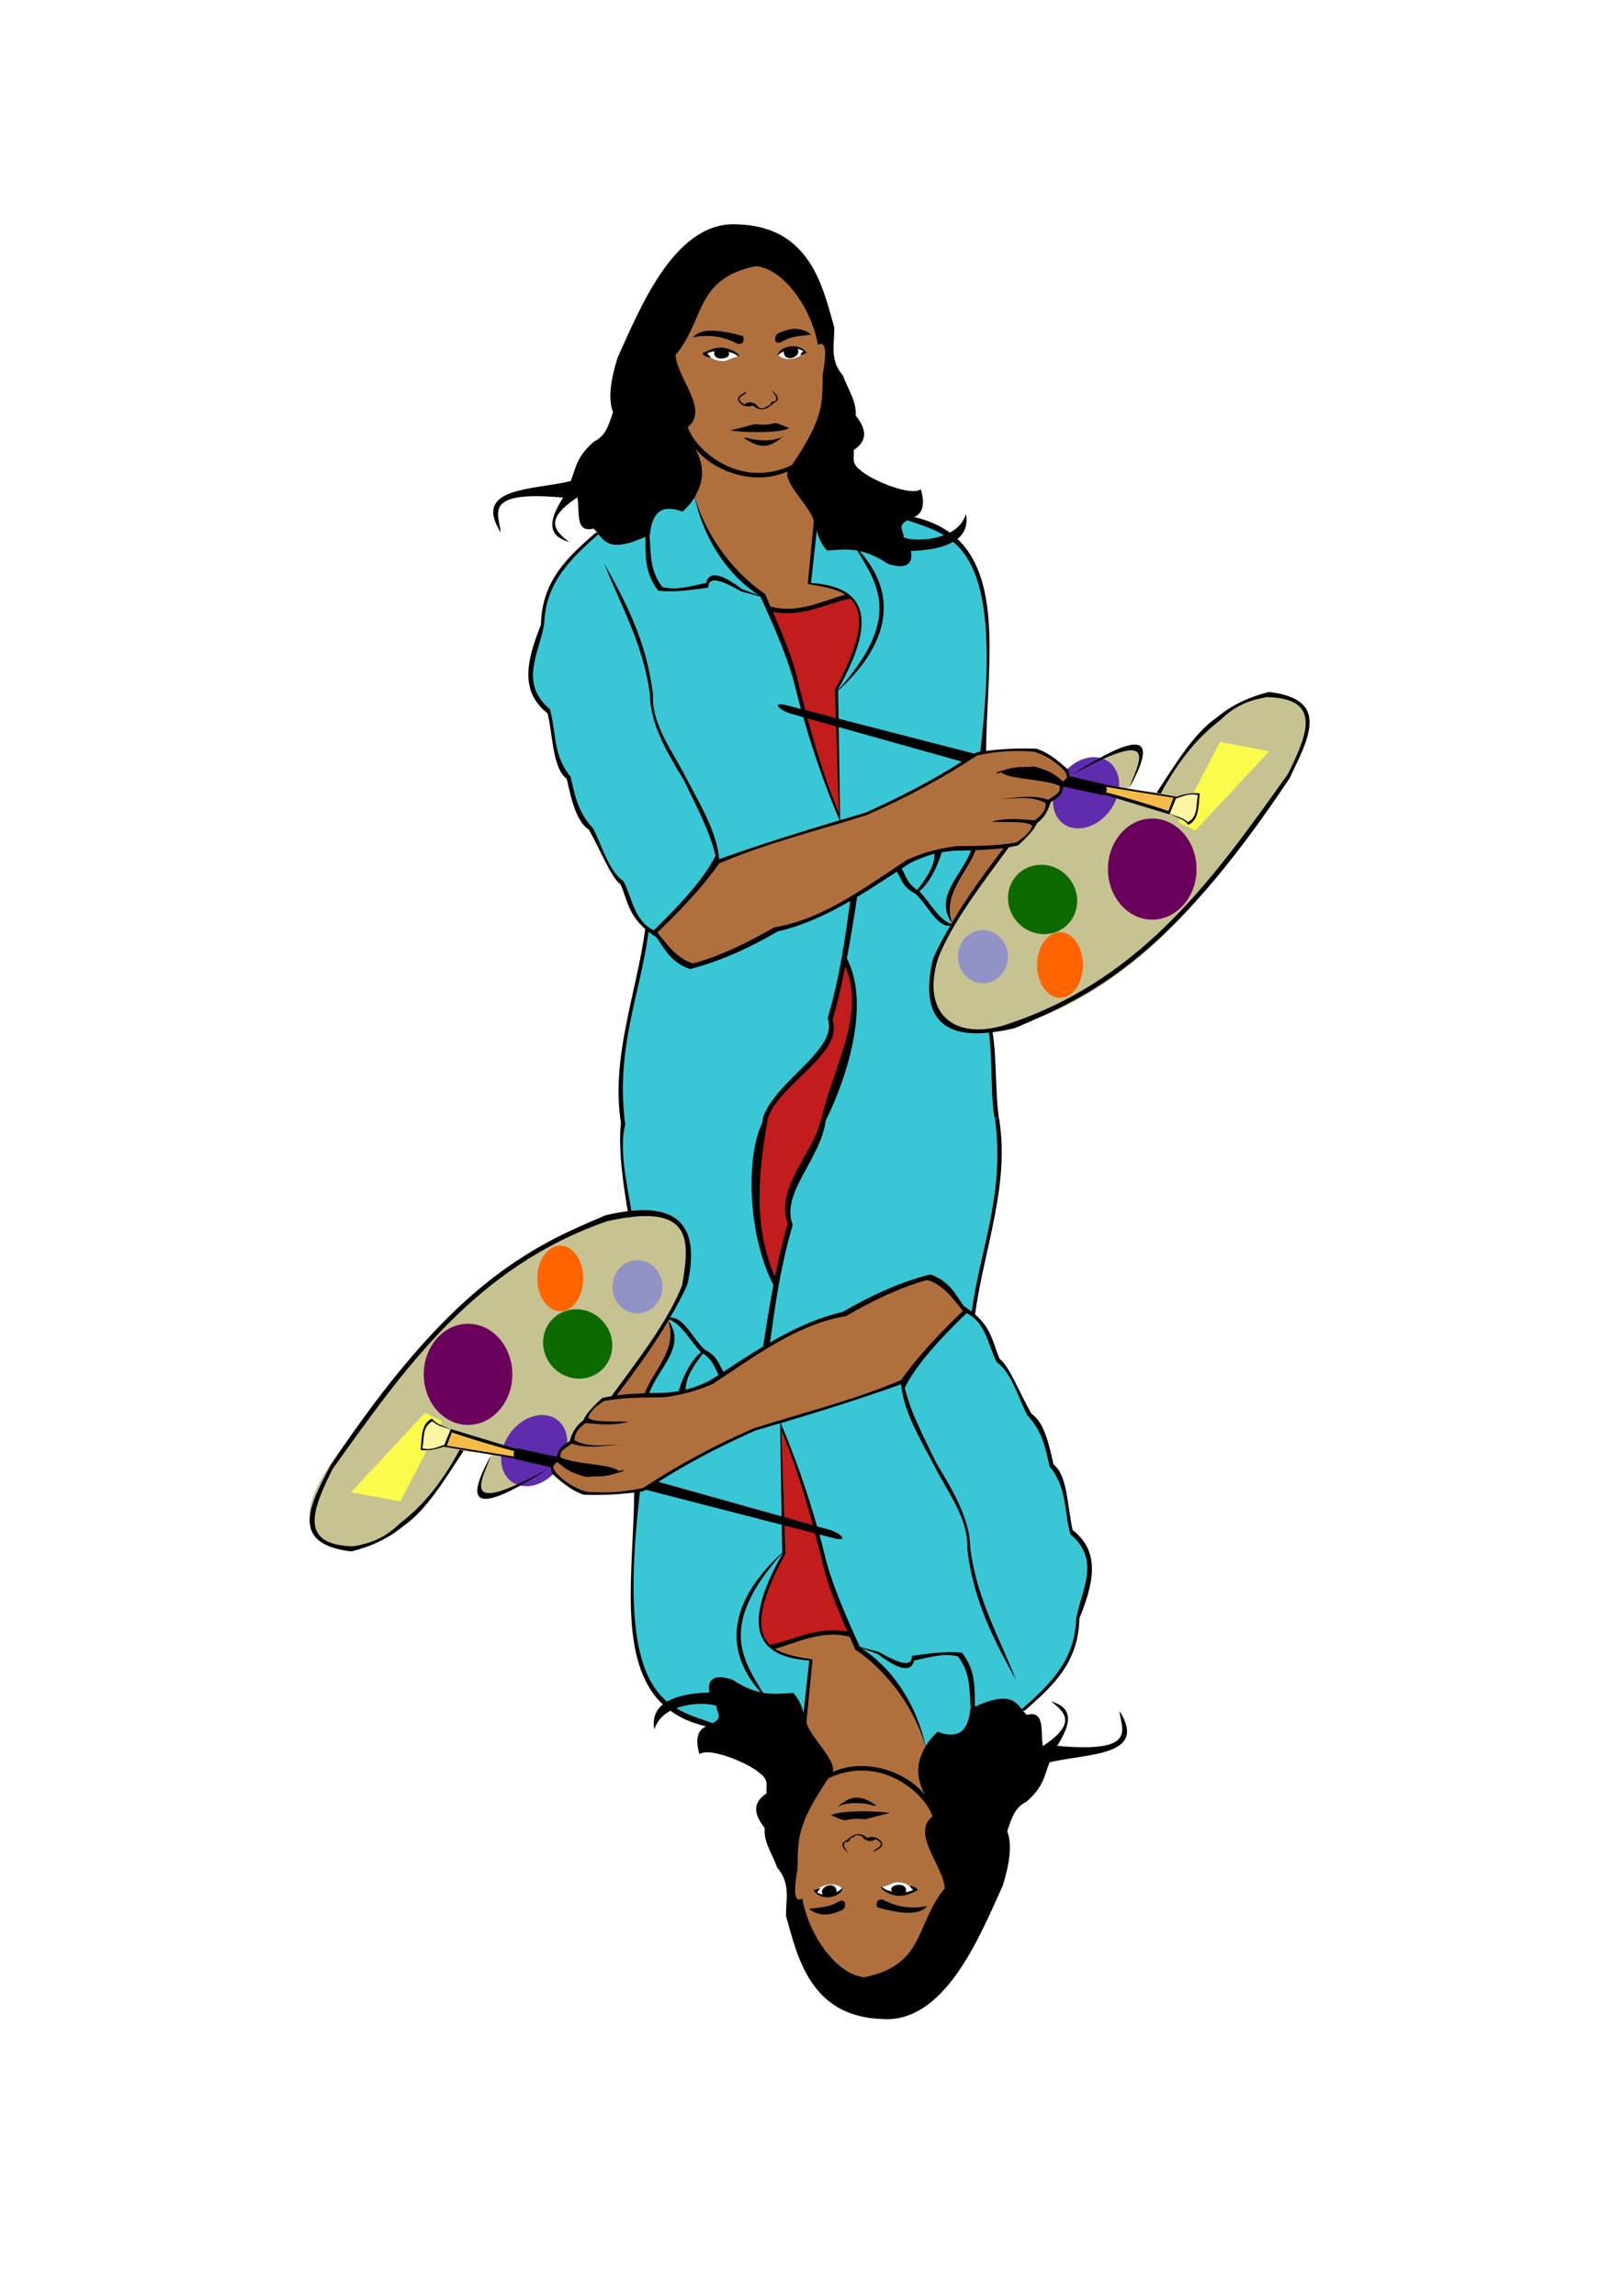 <?xml version="1.0" encoding="UTF-8" standalone="no"?>
<!-- Created with Inkscape (http://www.inkscape.org/) -->

<svg
   xmlns:dc="http://purl.org/dc/elements/1.1/"
   xmlns:cc="http://creativecommons.org/ns#"
   xmlns:rdf="http://www.w3.org/1999/02/22-rdf-syntax-ns#"
   xmlns:svg="http://www.w3.org/2000/svg"
   xmlns="http://www.w3.org/2000/svg"
   xmlns:sodipodi="http://sodipodi.sourceforge.net/DTD/sodipodi-0.dtd"
   xmlns:inkscape="http://www.inkscape.org/namespaces/inkscape"
   width="744.094"
   height="1052.362"
   id="svg2"
   version="1.1"
   inkscape:version="0.48.2 r9819"
   sodipodi:docname="New document 1">
  <defs
     id="defs4">
    <filter
       id="filter4024"
       inkscape:label="Torn edges"
       inkscape:menu="Distort"
       inkscape:menu-tooltip="Displace the outside of shapes and pictures without altering their content"
       height="1.4"
       y="-0.2"
       width="1.4"
       x="-0.2"
       color-interpolation-filters="sRGB">
      <feTurbulence
         id="feTurbulence4026"
         baseFrequency="0.05"
         numOctaves="5"
         type="fractalNoise"
         result="result91" />
      <feDisplacementMap
         id="feDisplacementMap4028"
         in2="result91"
         scale="25"
         result="result5"
         xChannelSelector="R"
         in="SourceGraphic" />
      <feComposite
         id="feComposite4030"
         in2="result5"
         in="SourceGraphic"
         operator="atop" />
    </filter>
    <filter
       id="filter4042"
       inkscape:label="Torn edges"
       inkscape:menu="Distort"
       inkscape:menu-tooltip="Displace the outside of shapes and pictures without altering their content"
       height="1.4"
       y="-0.2"
       width="1.4"
       x="-0.2"
       color-interpolation-filters="sRGB">
      <feTurbulence
         id="feTurbulence4044"
         baseFrequency="0.05"
         numOctaves="5"
         type="fractalNoise"
         result="result91" />
      <feDisplacementMap
         id="feDisplacementMap4046"
         in2="result91"
         scale="25"
         result="result5"
         xChannelSelector="R"
         in="SourceGraphic" />
      <feComposite
         id="feComposite4048"
         in2="result5"
         in="SourceGraphic"
         operator="atop" />
    </filter>
    <filter
       id="filter4052"
       inkscape:label="Torn edges"
       inkscape:menu="Distort"
       inkscape:menu-tooltip="Displace the outside of shapes and pictures without altering their content"
       height="1.4"
       y="-0.2"
       width="1.4"
       x="-0.2"
       color-interpolation-filters="sRGB">
      <feTurbulence
         id="feTurbulence4054"
         baseFrequency="0.05"
         numOctaves="5"
         type="fractalNoise"
         result="result91"
         seed="132" />
      <feDisplacementMap
         id="feDisplacementMap4056"
         in2="result91"
         scale="25"
         result="result5"
         xChannelSelector="R"
         in="SourceGraphic" />
      <feComposite
         id="feComposite4058"
         in2="result5"
         in="SourceGraphic"
         operator="atop" />
    </filter>
    <filter
       id="filter4062"
       inkscape:label="Torn edges"
       inkscape:menu="Distort"
       inkscape:menu-tooltip="Displace the outside of shapes and pictures without altering their content"
       height="1.4"
       y="-0.2"
       width="1.4"
       x="-0.2"
       color-interpolation-filters="sRGB">
      <feTurbulence
         id="feTurbulence4064"
         baseFrequency="0.05"
         numOctaves="5"
         type="fractalNoise"
         result="result91" />
      <feDisplacementMap
         id="feDisplacementMap4066"
         in2="result91"
         scale="25"
         result="result5"
         xChannelSelector="R"
         in="SourceGraphic" />
      <feComposite
         id="feComposite4068"
         in2="result5"
         in="SourceGraphic"
         operator="atop" />
    </filter>
    <filter
       id="filter4024-0"
       inkscape:label="Torn edges"
       inkscape:menu="Distort"
       inkscape:menu-tooltip="Displace the outside of shapes and pictures without altering their content"
       height="1.4"
       y="-0.2"
       width="1.4"
       x="-0.2"
       color-interpolation-filters="sRGB">
      <feTurbulence
         id="feTurbulence4026-7"
         baseFrequency="0.05"
         numOctaves="5"
         type="fractalNoise"
         result="result91" />
      <feDisplacementMap
         yChannelSelector="A"
         id="feDisplacementMap4028-1"
         in2="result91"
         scale="25"
         result="result5"
         xChannelSelector="R"
         in="SourceGraphic" />
      <feComposite
         id="feComposite4030-3"
         in2="result5"
         in="SourceGraphic"
         operator="atop" />
    </filter>
    <filter
       id="filter4042-8"
       inkscape:label="Torn edges"
       inkscape:menu="Distort"
       inkscape:menu-tooltip="Displace the outside of shapes and pictures without altering their content"
       height="1.4"
       y="-0.2"
       width="1.4"
       x="-0.2"
       color-interpolation-filters="sRGB">
      <feTurbulence
         id="feTurbulence4044-5"
         baseFrequency="0.05"
         numOctaves="5"
         type="fractalNoise"
         result="result91" />
      <feDisplacementMap
         yChannelSelector="A"
         id="feDisplacementMap4046-0"
         in2="result91"
         scale="25"
         result="result5"
         xChannelSelector="R"
         in="SourceGraphic" />
      <feComposite
         id="feComposite4048-4"
         in2="result5"
         in="SourceGraphic"
         operator="atop" />
    </filter>
    <filter
       id="filter4111"
       inkscape:label="Torn edges"
       inkscape:menu="Distort"
       inkscape:menu-tooltip="Displace the outside of shapes and pictures without altering their content"
       height="1.4"
       y="-0.2"
       width="1.4"
       x="-0.2"
       color-interpolation-filters="sRGB">
      <feTurbulence
         id="feTurbulence4113"
         baseFrequency="0.05"
         numOctaves="5"
         type="fractalNoise"
         result="result91" />
      <feDisplacementMap
         yChannelSelector="A"
         id="feDisplacementMap4115"
         in2="result91"
         scale="25"
         result="result5"
         xChannelSelector="R"
         in="SourceGraphic" />
      <feComposite
         id="feComposite4117"
         in2="result5"
         in="SourceGraphic"
         operator="atop" />
    </filter>
    <filter
       id="filter4052-9"
       inkscape:label="Torn edges"
       inkscape:menu="Distort"
       inkscape:menu-tooltip="Displace the outside of shapes and pictures without altering their content"
       height="1.4"
       y="-0.2"
       width="1.4"
       x="-0.2"
       color-interpolation-filters="sRGB">
      <feTurbulence
         id="feTurbulence4054-7"
         baseFrequency="0.05"
         numOctaves="5"
         type="fractalNoise"
         result="result91"
         seed="132" />
      <feDisplacementMap
         yChannelSelector="A"
         id="feDisplacementMap4056-2"
         in2="result91"
         scale="25"
         result="result5"
         xChannelSelector="R"
         in="SourceGraphic" />
      <feComposite
         id="feComposite4058-4"
         in2="result5"
         in="SourceGraphic"
         operator="atop" />
    </filter>
    <filter
       id="filter4123"
       inkscape:label="Torn edges"
       inkscape:menu="Distort"
       inkscape:menu-tooltip="Displace the outside of shapes and pictures without altering their content"
       height="1.4"
       y="-0.2"
       width="1.4"
       x="-0.2"
       color-interpolation-filters="sRGB">
      <feTurbulence
         id="feTurbulence4125"
         baseFrequency="0.05"
         numOctaves="5"
         type="fractalNoise"
         result="result91" />
      <feDisplacementMap
         yChannelSelector="A"
         id="feDisplacementMap4127"
         in2="result91"
         scale="25"
         result="result5"
         xChannelSelector="R"
         in="SourceGraphic" />
      <feComposite
         id="feComposite4129"
         in2="result5"
         in="SourceGraphic"
         operator="atop" />
    </filter>
    <filter
       id="filter4062-6"
       inkscape:label="Torn edges"
       inkscape:menu="Distort"
       inkscape:menu-tooltip="Displace the outside of shapes and pictures without altering their content"
       height="1.4"
       y="-0.2"
       width="1.4"
       x="-0.2"
       color-interpolation-filters="sRGB">
      <feTurbulence
         id="feTurbulence4064-5"
         baseFrequency="0.05"
         numOctaves="5"
         type="fractalNoise"
         result="result91" />
      <feDisplacementMap
         yChannelSelector="A"
         id="feDisplacementMap4066-6"
         in2="result91"
         scale="25"
         result="result5"
         xChannelSelector="R"
         in="SourceGraphic" />
      <feComposite
         id="feComposite4068-1"
         in2="result5"
         in="SourceGraphic"
         operator="atop" />
    </filter>
  </defs>
  <sodipodi:namedview
     id="base"
     pagecolor="#ffffff"
     bordercolor="#666666"
     borderopacity="1.0"
     inkscape:pageopacity="0.0"
     inkscape:pageshadow="2"
     inkscape:zoom="0.49497475"
     inkscape:cx="299.90104"
     inkscape:cy="486.28388"
     inkscape:document-units="px"
     inkscape:current-layer="layer1"
     showgrid="false"
     inkscape:window-width="1273"
     inkscape:window-height="751"
     inkscape:window-x="0"
     inkscape:window-y="0"
     inkscape:window-maximized="0" />
  <g
     inkscape:label="Layer 1"
     inkscape:groupmode="layer"
     id="layer1">
    <g
       id="g4242"
       transform="matrix(1.892,0,0,1.892,-520.272,-531.259)">
      <g
         id="g4074">
        <path
           style="fill:#c7c291;fill-opacity:1;stroke:none"
           d="m 520.536,485.934 c -0.714,0 -2.321,0 -2.321,0 -33.776,40.419 -23.175,46.308 -2.763,44.186 13.754,-1.43 34.494,-12.27 52.551,-34.9 8.307,-12.964 40.033,-43.921 14.319,-46.25 -9.465,2.193 -18.452,10.128 -26.964,23.75 l -7.195,-0.662 c 8.915,-13.884 -0.615,-11.831 -14.591,-2.74 z"
           id="path4020"
           inkscape:connector-curvature="0"
           sodipodi:nodetypes="ccscccccc" />
        <path
           style="fill:#fafb4a;fill-opacity:1;stroke:none;filter:url(#filter4024)"
           d="m 558.867,481.121 13.637,-26.264 16.162,3.03 -24.244,26.011 z"
           id="path4072"
           inkscape:connector-curvature="0"
           transform="matrix(0.74,0,0,0.74,146.947,123.954)" />
        <path
           style="fill:#fff7a3;fill-opacity:1;stroke:none"
           d="m 558.125,477.898 1.518,-3.571 c 1.964,-1.357 3.929,-1.283 5.893,-1.25 -0.322,2.892 -0.224,6.204 -2.589,7.054 -1.431,-1.272 -3.169,-1.624 -4.821,-2.232 z"
           id="path4018"
           inkscape:connector-curvature="0"
           sodipodi:nodetypes="ccccc" />
        <path
           sodipodi:type="arc"
           style="fill:#5e2cac;fill-opacity:1;fill-rule:nonzero;stroke:none;filter:url(#filter4042)"
           id="path4070"
           sodipodi:cx="538.91638"
           sodipodi:cy="474.3024"
           sodipodi:rx="5.8083773"
           sodipodi:ry="7.5761442"
           d="m 544.725,474.302 c 0,4.184 -2.6,7.576 -5.808,7.576 -3.208,0 -5.808,-3.392 -5.808,-7.576 0,-4.184 2.6,-7.576 5.808,-7.576 3.208,0 5.808,3.392 5.808,7.576 z"
           transform="matrix(1.049,0.666,-0.687,1.018,298.676,-368.893)" />
        <path
           style="fill:#f4bb46;fill-opacity:1;stroke:none"
           d="m 542.5,472.898 -0.179,-1.964 17.411,2.946 -1.518,3.482 z"
           id="path4016"
           inkscape:connector-curvature="0"
           sodipodi:nodetypes="ccccc" />
        <path
           style="fill:#c31c1c;fill-opacity:1;stroke:none"
           d="m 479.57,513.825 c -15.325,10.063 -25.874,24.837 -19.698,39.017 l 14.268,-0.379 c 8.295,-20.128 17.746,-29.753 5.43,-38.638 z"
           id="path4008"
           inkscape:connector-curvature="0"
           sodipodi:nodetypes="cccc" />
        <path
           style="fill:#3ac7d5;fill-opacity:1;stroke:none"
           d="m 420.097,409.905 22.855,-9.344 41.921,2.273 c 9.761,5.85 23.397,0.493 28.663,22.223 1.001,12.29 1.224,24.58 -0.126,36.871 l -2.273,24.496 -5.682,18.309 c -4.305,10.924 -11.646,26.875 9.723,25.759 0.324,6.551 2.268,15.531 0.474,22.681 l -41.312,-0.96 c 4.209,-13.97 11.188,-25.859 5.356,-38.515 l -3.662,13.132 c 2.625,10.105 -13.325,18.191 -16.289,25.009 l -33.966,1.255 c -1.457,-14.344 3.302,-31.557 5.808,-47.73 -3.718,-3.365 -3.914,-7.317 -5.808,-10.985 -3.942,-3.566 -4.911,-8.322 -7.324,-12.501 -3.946,-2.619 -4.353,-8.334 -5.808,-13.132 -3.496,-1.956 -3.367,-10.438 -5.051,-15.657 -8.542,-6.012 -1.853,-13.99 -1.01,-21.213 -0.029,-12.863 7.941,-15.95 13.511,-21.971 z"
           id="path4006"
           inkscape:connector-curvature="0"
           sodipodi:nodetypes="cccccccccccccccccccccc" />
        <path
           style="fill:#c31c1c;fill-opacity:1;stroke:none"
           d="m 461.071,428.791 19.33,-3.571 c 6.788,4.125 0.481,16.454 -2.634,22.545 l 0.58,30.446 c -3.815,-8.41 -6.371,-17.41 -9.06,-27.202 -2.105,-7.666 -4.677,-15.123 -8.216,-22.218 z"
           id="path3982"
           inkscape:connector-curvature="0"
           sodipodi:nodetypes="ccccsc" />
        <path
           style="fill:#b0703e;fill-opacity:1;stroke:none"
           d="m 505.581,504.86 c -3.393,-6.67 2.865,-12.374 5.556,-18.435 l 7.702,-0.505 -13.006,18.183"
           id="path3977"
           inkscape:connector-curvature="0"
           sodipodi:nodetypes="cccc" />
        <path
           style="fill:#b0703e;fill-opacity:1;stroke:none"
           d="m 433.734,506.754 c 6.027,-5.554 10.54,-11.486 15.279,-17.362 11.924,-4.283 24.026,-7.859 36.113,-11.49 9.461,-4.24 18.361,-9.04 26.643,-14.458 5.066,-1.222 9.832,-1.429 14.395,-0.947 2.776,1.487 5.5,3.005 7.45,4.988 0.79,2.161 -0.385,2.314 -0.947,3.094 -0.205,2.405 -2.139,3.6 -3.977,4.861 0.187,2.145 -1.629,3.178 -2.841,4.546 -0.793,2.13 -2.137,4.307 -4.609,5.43 -11.317,1.216 -23.259,-0.01 -32.451,8.207 -8.121,5.089 -16.247,10.168 -26.011,12.627 -6.903,3.42 -13.805,7.433 -20.708,8.46 -4.138,-1.91 -5.923,-5.103 -8.334,-7.955 z"
           id="path3975"
           inkscape:connector-curvature="0"
           sodipodi:nodetypes="cccccccccccccc" />
        <path
           style="fill:#fff52b;fill-opacity:0.346;stroke:none"
           d="m 471.71,380.043 c -5.566,1.052 -11.152,0.963 -16.494,1.831 4.815,3.471 15.43,1.528 16.494,-1.831 z"
           id="path3973"
           inkscape:connector-curvature="0"
           sodipodi:nodetypes="ccc" />
        <path
           style="fill:#b0703e;fill-opacity:1;stroke:none"
           d="m 457.738,339.84 c -15.643,6.535 -34.477,7.904 -21.863,46.441 l 7.406,14.844 c 3.049,9.258 7.234,17.734 15.969,23.312 l 2.25,4.156 c 7.133,1.09 12.956,-1.823 19.156,-3.531 -2.988,-2.037 -6.543,-2.591 -9.531,-2.844 l 1.5,-13.688 8.594,-20.844 c -4.73,-26.017 -12.677,-44.82 -23.481,-47.847 z m 8.863,25.043 c 1.478,0.078 2.684,0.491 3.522,1.217 -1.781,1.717 -4.807,2.422 -6.607,0.68 1.016,-0.957 1.869,-1.843 3.085,-1.897 z m -16.645,0.584 c 0.898,-0.056 2.824,0.326 3.86,1.738 -2.708,0.417 -2.222,1.642 -5.643,0.749 l -2.628,-1.552 c 1.735,-1.232 2.402,-1.019 4.411,-0.936 z"
           id="path3951"
           inkscape:connector-curvature="0"
           sodipodi:nodetypes="ccccccccccccccccccc" />
        <path
           style="fill:#000000;fill-opacity:1;stroke:none"
           d="m 452.281,335.125 c -14.241,0.422 -22.285,20.494 -27.688,32.438 -1.518,5 -2.363,9.649 -1.062,13.094 -1.03,3.15 -1.884,5.839 -4.531,7.062 -4.346,3.65 -4.468,6.524 -5.719,9.625 -9.136,2.233 -23.969,1.364 -16.938,12.469 -0.413,-4.523 -4.678,-10.27 15.094,-8.469 -3.104,4.901 -4.369,9.137 1.469,10.75 -3.438,-2.602 -6.29,-5.344 2,-10.812 0.609,3.308 -0.657,8.778 3.875,7.562 0.353,0.323 0.666,0.662 0.969,1.031 l -0.469,0 c -6.444,5.723 -13.008,11.34 -13.219,22.312 -3.244,8.118 -5.412,15.972 1.625,21.438 1.307,5.642 1.208,13.248 4.625,15.875 1.162,5.043 2.251,10.213 5.375,12.312 2.561,4.416 5.419,11.712 7.656,13.219 1.618,3.611 1.842,7.233 6,10.844 -2.154,15.745 -8.463,31.381 -5.844,47.25 l 1,0.156 c -2.445,-18.374 3.558,-31.305 5.656,-46.75 0.583,0.451 1.21,0.924 1.938,1.375 1.991,2.903 3.501,6.038 8.062,7.656 7.083,-1.785 14.167,-4.953 21.25,-9.094 6.3,-1.462 12.058,-4.185 17.625,-7.406 -1.281,9.073 -2.448,18.082 -5.5,28.469 3.004,7.949 -15.072,16.267 -16.072,26.003 l 1.404,0.063 c -0.452,-8.322 18.903,-16.922 15.855,-25.628 1.223,-4.312 2.225,-8.666 3.094,-13.031 5.306,12.123 -3.867,25.915 -6.009,38.315 0.326,-0.359 0.557,0.36 0.781,-0.062 4.013,-7.565 12.058,-27.793 5.603,-40.19 0.94,-4.947 1.743,-9.932 2.5,-14.906 3.251,-1.948 6.435,-4.039 9.625,-6.125 1.132,1.814 1.406,3.77 4.438,5.312 2.854,2.459 5.22,8.162 8.5,7.781 -1.496,2.58 -2.926,5.215 -4.188,8 -3.117,13.603 1.867,19.115 13.562,17.906 0.988,6.803 0.221,16.718 1.701,22.116 L 517.241,553 c -1.179,-6.573 -0.651,-15.552 -1.741,-22.125 1.67,-0.214 3.482,-0.532 5.406,-1 18.546,-7.86 37.333,-16.601 66.594,-60.562 4.329,-9.492 10.186,-19.044 -5,-20.875 -4.865,1.209 -9.063,3.187 -12.5,6.062 -5.841,3.973 -10.26,11.575 -14.719,18.312 l 0.969,0.25 c 4.688,-8.76 9.544,-14.067 14.469,-17.844 3.75,-3.685 7.5,-4.915 11.25,-5.531 13.372,0.274 9.981,8.806 5.094,18.656 -17.408,24.341 -34.514,48.971 -66.531,60.094 -13.725,5.245 -22.611,-1.604 -18.219,-15.531 3.584,-8.945 10.601,-17.899 17.125,-26.844 0.781,-0.134 1.552,-0.283 2.281,-0.469 1.869,-1.789 3.815,-3.586 4.531,-5.375 1.776,-1.276 2.722,-3.043 3.312,-5.031 1.152,-1.008 2.749,-1.344 3.031,-3.656 0.078,-0.051 0.117,-0.106 0.188,-0.156 l 9.531,2.062 c 0.075,-0.054 0.124,-0.102 0.188,-0.156 l 15.875,4.812 0.062,-0.125 c 1.533,0.845 3.512,1.231 4.469,2.656 2.698,-1.175 2.455,-4.612 2.781,-7.594 -1.885,-0.238 -3.682,0.136 -5.562,0.781 l -17.312,-2.875 c -0.015,-0.03 -0.016,-0.064 -0.031,-0.094 l -8.625,-2 c -0.101,-0.488 -0.29,-0.989 -0.25,-1.5 -2.302,-2.005 -4.527,-4.072 -7.75,-5.156 -4.078,-0.154 -8.14,0.019 -12.219,0.531 0.084,-18.603 4.263,-40.748 -6.938,-51.344 1.973,-1.604 2.469,-3.743 2.062,-6.094 -0.642,2.145 -2.118,3.599 -3.906,4.562 -2.31,-1.688 -5.169,-2.981 -8.656,-3.781 3.06,-1.256 2.06,-5.17 1.625,-6.719 -2.754,1.82 -12.563,-2.562 -14.656,-4.656 -2.396,-1.73 -1.352,-3.251 -1.625,-4.844 3.71,-2.436 2.892,-5.349 0.469,-8.406 0.317,-3.379 -1.92,-6.408 -3.031,-9.594 -3.41,-3.947 -2.008,-7.861 -2.156,-11.781 -2.662,-9.294 -5.625,-24.46 -23.438,-24.906 -0.472,-0.028 -0.947,-0.045 -1.406,-0.031 z m 5.871,10.156 c 6.405,0.524 13.35,9.656 15.036,19.062 2.258,-1.266 1.965,2.729 1.156,7.188 -0.132,7.13 0.372,10.398 -7.487,21.969 -12.804,5.972 -23.505,-3.847 -25.201,-9.241 5.258,-4.205 -2.661,-11.939 -2.976,-17.459 7.183,-8.512 4.631,-18.524 19.471,-21.519 z m 9.254,15.188 c -1.38,0.064 -2.75,0.578 -4,1.156 -0.738,0.342 -1.202,3.264 1.375,1.781 2.306,-1.327 4.481,-1.154 6.781,-1.562 -1.02,-0.806 -2.084,-1.192 -3.125,-1.312 -0.347,-0.04 -0.686,-0.078 -1.031,-0.062 z m -20.652,0.446 c -1.656,0.098 -2.996,0.594 -3.844,1.625 3.743,-0.778 7.366,-0.291 10.812,1.562 1.191,0.113 1.669,-0.47 1.375,-1.844 -0.602,-0.171 -1.203,-0.355 -1.781,-0.5 -0.433,-0.109 -0.862,-0.191 -1.281,-0.281 -1.257,-0.269 -2.443,-0.452 -3.531,-0.531 -0.622,-0.045 -1.198,-0.064 -1.75,-0.031 z m 20.371,3.741 c -0.184,-0.002 -0.38,0.013 -0.562,0.031 -0.208,0.021 -0.393,0.08 -0.594,0.125 -1.246,0.282 -2.35,0.992 -2.625,2.125 0.529,-0.435 1.048,-0.759 1.531,-1.031 0.092,3.161 4.639,1.187 3.344,-0.594 0.462,0.1 0.908,0.252 1.406,0.5 -0.885,1.138 -1.192,1.349 0.844,0.469 -0.774,-1.111 -2.053,-1.612 -3.344,-1.625 z m -17.652,0.353 c -1.437,0.061 -2.883,0.614 -4.156,1.344 -0.348,0.199 0.901,0.747 0.094,0.5 2.206,1.038 1.973,0.548 0.906,-0.438 0.575,-0.231 1.173,-0.437 1.812,-0.531 -0.734,2.805 4.678,1.871 3.312,0.156 1.091,0.228 2.027,0.621 2.531,1.219 0.52,-0.526 -1.511,-1.98 -3.906,-2.25 -0.205,-0.013 -0.388,-0.009 -0.594,0 z m 12.652,10.397 c 0.357,0.891 1.602,1.73 0.594,2.688 -1.424,-0.196 -0.514,0.862 -1.844,1.094 -0.873,0.838 -2.004,0.689 -2.688,-0.438 -0.68,-0.405 -1.618,-0.84 -2.781,0 -3.025,-1.684 0.316,-2.107 0.531,-3.094 -1.127,0.592 -3.792,1.725 -0.562,3.5 0.647,0.041 1.177,0.233 2.062,-0.125 1.281,1.136 2.518,1.143 3.719,0.469 l 2.25,-1.688 c 0.236,-1.128 -0.614,-1.721 -1.281,-2.406 z m 0.618,7.894 c -1.295,0.419 -3.394,0.47 -4.769,0.237 -2.074,0.556 -4.172,1.111 -6.008,1.524 3.379,0.626 12.275,0.663 14.26,-0.543 -1.724,-0.635 -2.15,-1.06 -3.482,-1.218 z m -20.953,2.981 c 2.402,7.344 14.827,12.948 24.076,8.71 -1.185,2.753 6.113,9.199 6.321,12.228 l -1.469,15.062 c 3.434,0.533 6.757,1.103 9.094,2.562 -5.715,1.664 -11.642,4.671 -18.125,2.906 -0.445,-1.016 -0.873,-2.048 -1.312,-3.062 -7.278,-4.888 -14.229,-13.655 -17.031,-23.5 3.519,-6.077 1.129,-10.115 -1.554,-14.906 z m 23,0.158 c -1.981,1.415 -6.539,1.227 -8.863,0.385 l -0.684,0.068 c 4.133,2.866 6.463,2.319 9.547,-0.454 z m -21.478,14.842 c 1.791,7.964 6.243,17.526 15.594,23.781 l -4.094,-1.531 c -4.761,-3.599 -7.993,-4.626 -8.719,-1.5 -3.536,0.683 -7.058,1.892 -10.594,1 -3.131,-3.981 -2.775,-8.37 -3.125,-12.656 0.031,-0.015 0.062,-0.016 0.094,-0.031 0.579,-6.284 3.676,-7.201 7.938,-5.594 1.281,-1.194 2.242,-2.345 2.906,-3.469 z m 51.562,5.562 c 3.022,1.051 6.099,1.939 8.875,3.625 -4.757,1.798 -10.642,0.87 -9.781,0.156 -0.412,-1.798 -1.314,-2.541 0.906,-3.781 z m -21.969,2.5 c 0.45,1.798 1.224,3.436 2.469,4.812 2.389,-0.103 4.685,-0.437 7.344,0.031 5.181,8.456 10.719,16.644 -4.656,33.812 l 0,-0.219 c 10.389,-18.384 5.604,-24.936 -6.562,-25.75 z M 420,410.219 c 1.721,2.13 3.49,4.196 11.375,0.625 0.08,4.359 -0.295,8.703 3.125,13.062 4.041,0.453 8.084,-0.238 12.125,-0.75 -0.055,-2.815 2.947,-1.996 7.938,0.906 l 4.688,1.281 c 3.454,7.524 7.029,15.733 8.562,22.438 0.409,1.594 0.811,3.196 1.25,4.781 l -3.375,-0.875 c -4.084,-1.052 -1.748,1.261 1,2.031 l 2.938,0.812 c 2.427,8.481 5.329,16.821 8.812,25 -9.802,2.907 -19.556,5.987 -29.188,9.406 -0.519,-6.36 -4.449,-12.974 -7.938,-19.562 -3.365,-6.658 -8.451,-12.998 -8.094,-20.312 -1.617,-13.258 -6.747,-22.529 -11.844,-31.844 3.997,10.305 9.529,19.556 11.125,31.969 0.024,6.582 3.781,13.434 8.125,20.469 2.915,6.104 6.258,12.176 7.75,18.438 -2.835,5.679 -8.505,11.811 -14.969,18.094 -4.822,-2.341 -5.277,-8.085 -7.344,-11.906 -3.503,-2.427 -5.058,-8.224 -7.344,-12.781 -3.926,-4.178 -4.441,-8.353 -5.469,-12.531 -4.32,-5.166 -3.433,-10.906 -5.031,-16.375 -7.539,-6.355 -2.527,-13.618 -1.375,-20.594 0.337,-10.247 6.687,-16.053 13.156,-21.781 z m 85.969,1.844 c 6.486,5.489 10.497,17.528 6.562,50.875 -0.619,-0.033 -0.993,0.208 -1.469,0.438 l -32.875,-8.469 -0.125,-6.75 c 11.782,-10.757 15.156,-22.699 5.219,-33.844 1.995,0.429 4.224,1.303 6.844,3.062 3.861,1.308 6.293,0.488 5.562,-3.094 4.868,-0.149 8.158,-0.975 10.281,-2.219 z m -24.938,13.75 c 3.267,3.092 3.354,9.139 -3.719,22.094 l 0.219,6.844 -7.406,-1.938 c -0.47,-1.761 -0.949,-3.52 -1.406,-5.281 -1.189,-6.152 -3.782,-12.338 -6.469,-18.5 7.403,1.409 13.899,-2.381 18.781,-3.219 z m -10.406,29 6.969,1.969 0.719,21.125 c -3.241,-7.695 -5.592,-15.399 -7.688,-23.094 z m 7.594,2.125 29.844,8.375 c -7.534,4.786 -15.393,8.812 -23.438,12.406 -2.023,0.583 -4.044,1.183 -6.062,1.781 z m 71.531,4.25 c -2.482,0.113 -7.219,2.295 -14.938,7.25 21.934,-11.964 16.051,-2.951 13.75,3.375 3.635,-6.548 4.814,-10.791 1.188,-10.625 z m -29.312,1.562 c 1.736,-0.046 3.483,0.023 5.219,0.188 2.778,0.883 5.248,2.377 7.312,4.688 1.1,1.605 0.376,1.732 -0.406,2.5 -0.123,-0.118 -0.252,-0.202 -0.375,-0.312 0.052,0.021 0.104,0.042 0.156,0.062 -0.1,-0.067 -0.183,-0.123 -0.281,-0.188 -1.631,-1.433 -3.27,-2.257 -4.844,-2.688 -1.241,-0.503 -2.098,-0.619 -2.656,-0.406 -0.463,-0.016 -0.906,10e-4 -1.344,0.031 -2.447,-0.124 -4.684,0.614 -6.906,1.375 0.65,0.3 0.97,0.044 1.25,-0.156 1.691,1.817 10.238,1.577 14.188,3.344 0.489,1.723 -1.468,2.409 -2.719,3.375 -3.905,-1.348 -7.814,-0.428 -11.719,-0.25 3.686,0.064 7.377,-0.875 11.062,1.031 0.104,1.903 -1.189,3.117 -2.688,4.219 -3.463,-0.353 -6.912,-0.638 -10.375,0.281 3.367,0.278 8.431,-0.271 9.812,1 -0.702,1.945 -2.325,2.965 -3.875,4.062 -5.782,0.979 -9.846,0.794 -14.281,0.875 -4.041,0.437 -8.084,1.497 -12.125,3.281 -9.955,6.503 -20.426,14.522 -32.281,16.406 -6.541,3.833 -13.084,6.934 -19.625,8.75 -4.061,-1.185 -6.459,-4.865 -8.656,-7.5 5.665,-5.456 10.917,-10.971 14.969,-16.75 11.95,-5.114 25.24,-8.302 35.844,-11.75 9.615,-4.193 18.501,-9.023 26.688,-14.406 2.894,-0.618 5.763,-0.985 8.656,-1.062 z m 22.594,8.688 16.312,2.625 -1.219,3.219 c -4.647,-1.555 -10.589,-3.394 -15.156,-4.531 0.259,-0.443 0.223,-0.869 0.062,-1.312 z M 563.875,473.25 c 0.46,-0.009 0.933,0.055 1.406,0.188 -0.57,2.274 0.16,5.111 -2.438,6.531 -1.536,-1.284 -2.97,-1.417 -4.406,-2.031 l 1.5,-3.656 c 1.337,-0.483 2.629,-1.006 3.938,-1.031 z m -45.688,13 c -4.412,5.826 -8.76,11.707 -12.531,18.094 0.005,0.007 -0.005,0.025 0,0.031 -0.057,0.097 -0.131,0.184 -0.188,0.281 -3.131,-1.16 -5.138,-5.289 -7.719,-7.938 2.06,-1.667 4.063,-4.988 5.438,-9.438 1.334,-0.243 2.666,-0.384 4,-0.406 1.035,-0.015 2.07,-0.035 3.094,-0.062 -2.008,5.826 -9.189,11.294 -4.625,17.531 -2.26,-7.005 3.514,-11.815 5.75,-17.594 2.35,-0.081 4.644,-0.207 6.781,-0.5 z m -16.75,1.375 c 0.181,3.414 -3.059,7.254 -4.188,8.781 -2.556,-1.729 -2.742,-3.458 -3.781,-5.188 0.687,-0.449 1.373,-0.898 2.062,-1.344 1.966,-0.969 3.94,-1.749 5.906,-2.25 z"
           id="path3007"
           inkscape:connector-curvature="0"
           sodipodi:nodetypes="cccccccccccccccccccccccccccccccccccccccccccccccccccccccccccccccccccccccccccccccccccsccccccccsscccsccccccscccccccccscccccccscccccccccccccccccccccccccccccccccccccccccccccccccccccccccccccccccccccccccccccccccccccccccccccccccccsccccccccccccccccccccccccccccccccccccccccccccccccccccccccccccccccccccc" />
        <path
           sodipodi:type="arc"
           style="fill:#9193c7;fill-opacity:1;fill-rule:nonzero;stroke:none;filter:url(#filter4024)"
           id="path4022"
           sodipodi:cx="528.81488"
           sodipodi:cy="501.95532"
           sodipodi:rx="6.0609155"
           sodipodi:ry="6.4397225"
           d="m 534.876,501.955 c 0,3.557 -2.714,6.44 -6.061,6.44 -3.347,0 -6.061,-2.883 -6.061,-6.44 0,-3.557 2.714,-6.44 6.061,-6.44 3.347,0 6.061,2.883 6.061,6.44 z"
           transform="translate(-15.657,10.607)" />
        <path
           sodipodi:type="arc"
           style="fill:#0d6a00;fill-opacity:1;fill-rule:nonzero;stroke:none;filter:url(#filter4052)"
           id="path4050"
           sodipodi:cx="525"
           sodipodi:cy="501.11218"
           sodipodi:rx="8.5714283"
           sodipodi:ry="8.2142859"
           d="m 533.571,501.112 c 0,4.537 -3.838,8.214 -8.571,8.214 -4.734,0 -8.571,-3.678 -8.571,-8.214 0,-4.537 3.838,-8.214 8.571,-8.214 4.734,0 8.571,3.678 8.571,8.214 z"
           transform="matrix(0.687,0.727,-0.727,0.687,531.262,-227.232)"
           inkscape:transform-center-x="8.5862966" />
        <path
           sodipodi:type="arc"
           style="fill:#ff6400;fill-opacity:1;fill-rule:nonzero;stroke:none;filter:url(#filter4042)"
           id="path4032"
           sodipodi:cx="541.18921"
           sodipodi:cy="499.935"
           sodipodi:rx="5.5558391"
           sodipodi:ry="7.9549513"
           d="m 546.745,499.935 c 0,4.393 -2.487,7.955 -5.556,7.955 -3.068,0 -5.556,-3.562 -5.556,-7.955 0,-4.393 2.487,-7.955 5.556,-7.955 3.068,0 5.556,3.562 5.556,7.955 z"
           transform="translate(-9.344,14.647)" />
        <path
           sodipodi:type="arc"
           style="fill:#6a005c;fill-opacity:1;fill-rule:nonzero;stroke:none;filter:url(#filter4062)"
           id="path4060"
           sodipodi:cx="564.04395"
           sodipodi:cy="494.12662"
           sodipodi:rx="10.732871"
           sodipodi:ry="12.248099"
           d="m 574.777,494.127 c 0,6.764 -4.805,12.248 -10.733,12.248 -5.928,0 -10.733,-5.484 -10.733,-12.248 0,-6.764 4.805,-12.248 10.733,-12.248 5.928,0 10.733,5.484 10.733,12.248 z"
           transform="translate(-9.849,-2.778)" />
      </g>
      <g
         id="g4074-6"
         transform="matrix(-1,0,0,-1,942.596,1105.109)">
        <path
           style="fill:#c7c291;fill-opacity:1;stroke:none"
           d="m 520.536,485.934 c -0.714,0 -2.321,0 -2.321,0 -33.776,40.419 -23.175,46.308 -2.763,44.186 13.754,-1.43 33.455,-12.27 51.513,-34.9 8.636,-12.541 42.377,-42.242 15.357,-46.25 -9.465,2.193 -18.452,10.128 -26.964,23.75 l -7.195,-0.662 c 8.915,-13.884 -0.615,-11.831 -14.591,-2.74 z"
           id="path4020-2"
           inkscape:connector-curvature="0"
           sodipodi:nodetypes="ccscccccc" />
        <path
           style="fill:#fafb4a;fill-opacity:1;stroke:none;filter:url(#filter4024-0)"
           d="m 558.867,481.121 13.637,-26.264 16.162,3.03 -24.244,26.011 z"
           id="path4072-6"
           inkscape:connector-curvature="0"
           transform="matrix(0.74,0,0,0.74,146.947,123.954)" />
        <path
           style="fill:#fff7a3;fill-opacity:1;stroke:none"
           d="m 558.125,477.898 1.518,-3.571 c 1.964,-1.357 3.929,-1.283 5.893,-1.25 -0.322,2.892 -0.224,6.204 -2.589,7.054 -1.431,-1.272 -3.169,-1.624 -4.821,-2.232 z"
           id="path4018-0"
           inkscape:connector-curvature="0"
           sodipodi:nodetypes="ccccc" />
        <path
           sodipodi:type="arc"
           style="fill:#5e2cac;fill-opacity:1;fill-rule:nonzero;stroke:none;filter:url(#filter4042-8)"
           id="path4070-7"
           sodipodi:cx="538.91638"
           sodipodi:cy="474.3024"
           sodipodi:rx="5.8083773"
           sodipodi:ry="7.5761442"
           d="m 544.725,474.302 c 0,4.184 -2.6,7.576 -5.808,7.576 -3.208,0 -5.808,-3.392 -5.808,-7.576 0,-4.184 2.6,-7.576 5.808,-7.576 3.208,0 5.808,3.392 5.808,7.576 z"
           transform="matrix(1.049,0.666,-0.687,1.018,298.676,-368.893)" />
        <path
           style="fill:#f4bb46;fill-opacity:1;stroke:none"
           d="m 542.5,472.898 -0.179,-1.964 17.411,2.946 -1.518,3.482 z"
           id="path4016-4"
           inkscape:connector-curvature="0"
           sodipodi:nodetypes="ccccc" />
        <path
           style="fill:#c31c1c;fill-opacity:1;stroke:none"
           d="m 479.57,513.825 c -15.325,10.063 -16.909,24.837 -10.733,39.017 l 13.637,-0.316 c 8.295,-20.128 9.412,-29.816 -2.904,-38.701 z"
           id="path4008-5"
           inkscape:connector-curvature="0"
           sodipodi:nodetypes="cccc" />
        <path
           style="fill:#3ac7d5;fill-opacity:1;stroke:none"
           d="m 420.097,409.905 22.855,-9.344 41.921,2.273 c 9.761,5.85 23.397,0.493 28.663,22.223 1.001,12.29 1.224,24.58 -0.126,36.871 l -2.273,24.496 -5.682,18.309 c -4.305,10.924 -11.646,26.875 9.723,25.759 0.71,6.551 3.663,15.531 0.474,22.681 l -32.915,0.239 c 2.053,-14.329 2.078,-27.178 -3.041,-39.714 l -3.662,13.132 c 1.959,10.105 -6.047,19.453 -7.702,26.272 l -42.463,0.26 c -1.457,-14.344 3.213,-31.824 5.719,-47.998 -3.718,-3.365 -3.914,-7.317 -5.808,-10.985 -3.942,-3.566 -4.911,-8.322 -7.324,-12.501 -3.946,-2.619 -4.353,-8.334 -5.808,-13.132 -3.496,-1.956 -3.367,-10.438 -5.051,-15.657 -8.542,-6.012 -1.853,-13.99 -1.01,-21.213 -0.029,-12.863 7.941,-15.95 13.511,-21.971 z"
           id="path4006-7"
           inkscape:connector-curvature="0"
           sodipodi:nodetypes="cccccccccccccccccccccc" />
        <path
           style="fill:#c31c1c;fill-opacity:1;stroke:none"
           d="m 461.071,428.791 19.33,-3.571 c 6.788,4.125 0.481,16.454 -2.634,22.545 l 0.58,30.446 c -3.815,-8.41 -6.371,-17.41 -9.06,-27.202 -2.105,-7.666 -4.677,-15.123 -8.216,-22.218 z"
           id="path3982-5"
           inkscape:connector-curvature="0"
           sodipodi:nodetypes="ccccsc" />
        <path
           style="fill:#b0703e;fill-opacity:1;stroke:none"
           d="m 505.581,504.86 c -3.393,-6.67 2.865,-12.374 5.556,-18.435 l 7.702,-0.505 -13.006,18.183"
           id="path3977-2"
           inkscape:connector-curvature="0"
           sodipodi:nodetypes="cccc" />
        <path
           style="fill:#b0703e;fill-opacity:1;stroke:none"
           d="m 433.734,506.754 c 6.027,-5.554 10.54,-11.486 15.279,-17.362 11.924,-4.283 24.026,-7.859 36.113,-11.49 9.461,-4.24 18.361,-9.04 26.643,-14.458 5.066,-1.222 9.832,-1.429 14.395,-0.947 2.776,1.487 5.5,3.005 7.45,4.988 0.79,2.161 -0.385,2.314 -0.947,3.094 -0.205,2.405 -2.139,3.6 -3.977,4.861 0.187,2.145 -1.629,3.178 -2.841,4.546 -0.793,2.13 -2.137,4.307 -4.609,5.43 -11.317,1.216 -23.259,-0.01 -32.451,8.207 -8.121,5.089 -16.247,10.168 -26.011,12.627 -6.903,3.42 -13.805,7.433 -20.708,8.46 -4.138,-1.91 -5.923,-5.103 -8.334,-7.955 z"
           id="path3975-6"
           inkscape:connector-curvature="0"
           sodipodi:nodetypes="cccccccccccccc" />
        <path
           style="fill:#fff52b;fill-opacity:0.346;stroke:none"
           d="m 471.71,380.043 c -5.566,1.052 -11.152,0.963 -16.494,1.831 4.815,3.471 15.43,1.528 16.494,-1.831 z"
           id="path3973-1"
           inkscape:connector-curvature="0"
           sodipodi:nodetypes="ccc" />
        <path
           style="fill:#b0703e;fill-opacity:1;stroke:none"
           d="m 457.738,339.84 c -15.643,6.535 -34.477,7.904 -21.863,46.441 l 7.406,14.844 c 3.049,9.258 7.234,17.734 15.969,23.312 l 2.25,4.156 c 7.133,1.09 12.956,-1.823 19.156,-3.531 -2.988,-2.037 -6.543,-2.591 -9.531,-2.844 l 1.5,-13.688 8.594,-20.844 c -4.73,-26.017 -12.677,-44.82 -23.481,-47.847 z m 8.863,25.043 c 1.478,0.078 2.684,0.491 3.522,1.217 -1.781,1.717 -4.807,2.422 -6.607,0.68 1.016,-0.957 1.869,-1.843 3.085,-1.897 z m -16.645,0.584 c 0.898,-0.056 2.824,0.326 3.86,1.738 -2.708,0.417 -2.222,1.642 -5.643,0.749 l -2.628,-1.552 c 1.735,-1.232 2.402,-1.019 4.411,-0.936 z"
           id="path3951-8"
           inkscape:connector-curvature="0"
           sodipodi:nodetypes="ccccccccccccccccccc" />
        <path
           style="fill:#000000;fill-opacity:1;stroke:none"
           d="m 452.281,335.125 c -14.241,0.422 -22.285,20.494 -27.688,32.438 -1.518,5 -2.363,9.649 -1.062,13.094 -1.03,3.15 -1.884,5.839 -4.531,7.062 -4.346,3.65 -4.468,6.524 -5.719,9.625 -9.136,2.233 -23.969,1.364 -16.938,12.469 -0.413,-4.523 -4.678,-10.27 15.094,-8.469 -3.104,4.901 -4.369,9.137 1.469,10.75 -3.438,-2.602 -6.29,-5.344 2,-10.812 0.609,3.308 -0.657,8.778 3.875,7.562 0.353,0.323 0.666,0.662 0.969,1.031 l -0.469,0 c -6.444,5.723 -13.008,11.34 -13.219,22.312 -3.244,8.118 -5.412,15.972 1.625,21.438 1.307,5.642 1.208,13.248 4.625,15.875 1.162,5.043 2.251,10.213 5.375,12.312 2.561,4.416 5.419,11.712 7.656,13.219 1.618,3.611 1.842,7.233 6,10.844 -2.154,15.745 -8.463,31.381 -5.844,47.25 l 1,0.156 c -2.445,-18.374 3.558,-31.305 5.656,-46.75 0.583,0.451 1.21,0.924 1.938,1.375 1.991,2.903 3.501,6.038 8.062,7.656 7.083,-1.785 14.167,-4.953 21.25,-9.094 6.3,-1.462 12.058,-4.185 17.625,-7.406 -1.281,9.073 -2.448,18.082 -5.5,28.469 3.004,7.949 -7.054,16.015 -8.054,25.75 l 1.152,0 c 1.758,-8.322 11.198,-16.606 8.089,-25.312 1.223,-4.312 2.225,-8.666 3.094,-13.031 5.306,12.123 4.025,25.157 1.883,37.557 0.326,-0.359 0.873,0.36 1.097,-0.062 4.013,-7.565 3.85,-27.036 -2.605,-39.432 0.94,-4.947 1.743,-9.932 2.5,-14.906 3.251,-1.948 6.435,-4.039 9.625,-6.125 1.132,1.814 1.406,3.77 4.438,5.312 2.854,2.459 5.22,8.162 8.5,7.781 -1.496,2.58 -2.926,5.215 -4.188,8 -3.117,13.603 1.867,19.115 13.562,17.906 1.047,6.586 3.074,14.851 1.433,21.134 l 1.094,0.183 c 0.686,-6.573 -0.563,-14.838 -1.652,-21.411 1.67,-0.214 3.482,-0.532 5.406,-1 18.546,-7.86 37.333,-16.601 66.594,-60.562 4.998,-9.492 10.2,-19.044 -5,-20.875 -4.865,1.209 -9.063,3.187 -12.5,6.062 -5.841,3.973 -10.26,11.575 -14.719,18.312 l 0.969,0.25 c 4.688,-8.76 9.544,-14.067 14.469,-17.844 3.75,-3.685 7.5,-4.915 11.25,-5.531 13.372,0.274 9.981,8.806 5.094,18.656 -17.408,24.341 -34.514,48.971 -66.531,60.094 -1.96,0.445 -3.719,0.762 -5.312,0.969 -0.008,-0.052 -0.023,-0.104 -0.031,-0.156 l -0.438,0.219 c -15.438,1.822 -13.93,-7.38 -12.438,-16.562 3.584,-8.945 10.601,-17.899 17.125,-26.844 0.781,-0.134 1.552,-0.283 2.281,-0.469 1.869,-1.789 3.815,-3.586 4.531,-5.375 1.776,-1.276 2.722,-3.043 3.312,-5.031 1.152,-1.008 2.749,-1.344 3.031,-3.656 0.078,-0.051 0.117,-0.106 0.188,-0.156 l 9.531,2.062 c 0.075,-0.054 0.124,-0.102 0.188,-0.156 l 15.875,4.812 0.062,-0.125 c 1.533,0.845 3.512,1.231 4.469,2.656 2.698,-1.175 2.455,-4.612 2.781,-7.594 -1.885,-0.238 -3.682,0.136 -5.562,0.781 l -17.312,-2.875 c -0.015,-0.03 -0.016,-0.064 -0.031,-0.094 l -8.625,-2 c -0.101,-0.488 -0.29,-0.989 -0.25,-1.5 -2.302,-2.005 -4.527,-4.072 -7.75,-5.156 -4.078,-0.154 -8.14,0.019 -12.219,0.531 0.084,-18.603 4.263,-40.748 -6.938,-51.344 1.973,-1.604 2.469,-3.743 2.062,-6.094 -0.642,2.145 -2.118,3.599 -3.906,4.562 -2.31,-1.688 -5.169,-2.981 -8.656,-3.781 3.06,-1.256 2.06,-5.17 1.625,-6.719 -2.754,1.82 -12.563,-2.562 -14.656,-4.656 -2.396,-1.73 -1.352,-3.251 -1.625,-4.844 3.71,-2.436 2.892,-5.349 0.469,-8.406 0.317,-3.379 -1.92,-6.408 -3.031,-9.594 -3.41,-3.947 -2.008,-7.861 -2.156,-11.781 -2.662,-9.294 -5.625,-24.46 -23.438,-24.906 -0.472,-0.028 -0.947,-0.045 -1.406,-0.031 z m 5.871,10.156 c 6.405,0.524 13.35,9.656 15.036,19.062 2.258,-1.266 1.965,2.729 1.156,7.188 -0.132,7.13 0.372,10.398 -7.487,21.969 -12.804,5.972 -23.505,-3.847 -25.201,-9.241 5.258,-4.205 -2.661,-11.939 -2.976,-17.459 7.183,-8.512 4.631,-18.524 19.471,-21.519 z m 9.254,15.188 c -1.38,0.064 -2.75,0.578 -4,1.156 -0.738,0.342 -1.202,3.264 1.375,1.781 2.306,-1.327 4.481,-1.154 6.781,-1.562 -1.02,-0.806 -2.084,-1.192 -3.125,-1.312 -0.347,-0.04 -0.686,-0.078 -1.031,-0.062 z m -20.652,0.446 c -1.656,0.098 -2.996,0.594 -3.844,1.625 3.743,-0.778 7.366,-0.291 10.812,1.562 1.191,0.113 1.669,-0.47 1.375,-1.844 -0.602,-0.171 -1.203,-0.355 -1.781,-0.5 -0.433,-0.109 -0.862,-0.191 -1.281,-0.281 -1.257,-0.269 -2.443,-0.452 -3.531,-0.531 -0.622,-0.045 -1.198,-0.064 -1.75,-0.031 z m 20.371,3.741 c -0.184,-0.002 -0.38,0.013 -0.562,0.031 -0.208,0.021 -0.393,0.08 -0.594,0.125 -1.246,0.282 -2.35,0.992 -2.625,2.125 0.529,-0.435 1.048,-0.759 1.531,-1.031 0.092,3.161 4.639,1.187 3.344,-0.594 0.462,0.1 0.908,0.252 1.406,0.5 -0.885,1.138 -1.192,1.349 0.844,0.469 -0.774,-1.111 -2.053,-1.612 -3.344,-1.625 z m -17.652,0.353 c -1.437,0.061 -2.883,0.614 -4.156,1.344 -0.348,0.199 0.901,0.747 0.094,0.5 2.206,1.038 1.973,0.548 0.906,-0.438 0.575,-0.231 1.173,-0.437 1.812,-0.531 -0.734,2.805 4.678,1.871 3.312,0.156 1.091,0.228 2.027,0.621 2.531,1.219 0.52,-0.526 -1.511,-1.98 -3.906,-2.25 -0.205,-0.013 -0.388,-0.009 -0.594,0 z m 12.652,10.397 c 0.357,0.891 1.602,1.73 0.594,2.688 -1.424,-0.196 -0.514,0.862 -1.844,1.094 -0.873,0.838 -2.004,0.689 -2.688,-0.438 -0.68,-0.405 -1.618,-0.84 -2.781,0 -3.025,-1.684 0.316,-2.107 0.531,-3.094 -1.127,0.592 -3.792,1.725 -0.562,3.5 0.647,0.041 1.177,0.233 2.062,-0.125 1.281,1.136 2.518,1.143 3.719,0.469 l 2.25,-1.688 c 0.236,-1.128 -0.614,-1.721 -1.281,-2.406 z m 0.618,7.894 c -1.295,0.419 -3.394,0.47 -4.769,0.237 -2.074,0.556 -4.172,1.111 -6.008,1.524 3.379,0.626 12.275,0.663 14.26,-0.543 -1.724,-0.635 -2.15,-1.06 -3.482,-1.218 z m -20.953,2.981 c 2.402,7.344 14.827,12.948 24.076,8.71 -1.185,2.753 6.113,9.199 6.321,12.228 l -1.469,15.062 c 3.434,0.533 6.757,1.103 9.094,2.562 -5.715,1.664 -11.642,4.671 -18.125,2.906 -0.445,-1.016 -0.873,-2.048 -1.312,-3.062 -7.278,-4.888 -14.229,-13.655 -17.031,-23.5 3.519,-6.077 1.129,-10.115 -1.554,-14.906 z m 23,0.158 c -1.981,1.415 -6.539,1.227 -8.863,0.385 l -0.684,0.068 c 4.133,2.866 6.463,2.319 9.547,-0.454 z m -21.478,14.842 c 1.791,7.964 6.243,17.526 15.594,23.781 l -4.094,-1.531 c -4.761,-3.599 -7.993,-4.626 -8.719,-1.5 -3.536,0.683 -7.058,1.892 -10.594,1 -3.131,-3.981 -2.775,-8.37 -3.125,-12.656 0.031,-0.015 0.062,-0.016 0.094,-0.031 0.579,-6.284 3.676,-7.201 7.938,-5.594 1.281,-1.194 2.242,-2.345 2.906,-3.469 z m 51.562,5.562 c 3.022,1.051 6.099,1.939 8.875,3.625 -4.757,1.798 -10.642,0.87 -9.781,0.156 -0.412,-1.798 -1.314,-2.541 0.906,-3.781 z m -21.969,2.5 c 0.45,1.798 1.224,3.436 2.469,4.812 2.389,-0.103 4.685,-0.437 7.344,0.031 5.181,8.456 10.719,16.644 -4.656,33.812 l 0,-0.219 c 10.389,-18.384 5.604,-24.936 -6.562,-25.75 z M 420,410.219 c 1.721,2.13 3.49,4.196 11.375,0.625 0.08,4.359 -0.295,8.703 3.125,13.062 4.041,0.453 8.084,-0.238 12.125,-0.75 -0.055,-2.815 2.947,-1.996 7.938,0.906 l 4.688,1.281 c 3.454,7.524 7.029,15.733 8.562,22.438 0.409,1.594 0.811,3.196 1.25,4.781 l -3.375,-0.875 c -4.084,-1.052 -1.748,1.261 1,2.031 l 2.938,0.812 c 2.427,8.481 5.329,16.821 8.812,25 -9.802,2.907 -19.556,5.987 -29.188,9.406 -0.519,-6.36 -4.449,-12.974 -7.938,-19.562 -3.365,-6.658 -8.451,-12.998 -8.094,-20.312 -1.617,-13.258 -6.747,-22.529 -11.844,-31.844 3.997,10.305 9.529,19.556 11.125,31.969 0.024,6.582 3.781,13.434 8.125,20.469 2.915,6.104 6.258,12.176 7.75,18.438 -2.835,5.679 -8.505,11.811 -14.969,18.094 -4.822,-2.341 -5.277,-8.085 -7.344,-11.906 -3.503,-2.427 -5.058,-8.224 -7.344,-12.781 -3.926,-4.178 -4.441,-8.353 -5.469,-12.531 -4.32,-5.166 -3.433,-10.906 -5.031,-16.375 -7.539,-6.355 -2.527,-13.618 -1.375,-20.594 0.337,-10.247 6.687,-16.053 13.156,-21.781 z m 85.969,1.844 c 6.486,5.489 10.497,17.528 6.562,50.875 -0.619,-0.033 -0.993,0.208 -1.469,0.438 l -32.875,-8.469 -0.125,-6.75 c 11.782,-10.757 15.156,-22.699 5.219,-33.844 1.995,0.429 4.224,1.303 6.844,3.062 3.861,1.308 6.293,0.488 5.562,-3.094 4.868,-0.149 8.158,-0.975 10.281,-2.219 z m -24.938,13.75 c 3.267,3.092 3.354,9.139 -3.719,22.094 l 0.219,6.844 -7.406,-1.938 c -0.47,-1.761 -0.949,-3.52 -1.406,-5.281 -1.189,-6.152 -3.782,-12.338 -6.469,-18.5 7.403,1.409 13.899,-2.381 18.781,-3.219 z m -10.406,29 6.969,1.969 0.719,21.125 c -3.241,-7.695 -5.592,-15.399 -7.688,-23.094 z m 7.594,2.125 29.844,8.375 c -7.534,4.786 -15.393,8.812 -23.438,12.406 -2.023,0.583 -4.044,1.183 -6.062,1.781 z m 71.531,4.25 c -2.482,0.113 -7.219,2.295 -14.938,7.25 21.934,-11.964 16.051,-2.951 13.75,3.375 3.635,-6.548 4.814,-10.791 1.188,-10.625 z m -29.312,1.562 c 1.736,-0.046 3.483,0.023 5.219,0.188 2.778,0.883 5.248,2.377 7.312,4.688 1.1,1.605 0.376,1.732 -0.406,2.5 -0.123,-0.118 -0.252,-0.202 -0.375,-0.312 0.052,0.021 0.104,0.042 0.156,0.062 -0.1,-0.067 -0.183,-0.123 -0.281,-0.188 -1.631,-1.433 -3.27,-2.257 -4.844,-2.688 -1.241,-0.503 -2.098,-0.619 -2.656,-0.406 -0.463,-0.016 -0.906,10e-4 -1.344,0.031 -2.447,-0.124 -4.684,0.614 -6.906,1.375 0.65,0.3 0.97,0.044 1.25,-0.156 1.691,1.817 10.238,1.577 14.188,3.344 0.489,1.723 -1.468,2.409 -2.719,3.375 -3.905,-1.348 -7.814,-0.428 -11.719,-0.25 3.686,0.064 7.377,-0.875 11.062,1.031 0.104,1.903 -1.189,3.117 -2.688,4.219 -3.463,-0.353 -6.912,-0.638 -10.375,0.281 3.367,0.278 8.431,-0.271 9.812,1 -0.702,1.945 -2.325,2.965 -3.875,4.062 -5.782,0.979 -9.846,0.794 -14.281,0.875 -4.041,0.437 -8.084,1.497 -12.125,3.281 -9.955,6.503 -20.426,14.522 -32.281,16.406 -6.541,3.833 -13.084,6.934 -19.625,8.75 -4.061,-1.185 -6.459,-4.865 -8.656,-7.5 5.665,-5.456 10.917,-10.971 14.969,-16.75 11.95,-5.114 25.24,-8.302 35.844,-11.75 9.615,-4.193 18.501,-9.023 26.688,-14.406 2.894,-0.618 5.763,-0.985 8.656,-1.062 z m 22.594,8.688 16.312,2.625 -1.219,3.219 c -4.647,-1.555 -10.589,-3.394 -15.156,-4.531 0.259,-0.443 0.223,-0.869 0.062,-1.312 z M 563.875,473.25 c 0.46,-0.009 0.933,0.055 1.406,0.188 -0.57,2.274 0.16,5.111 -2.438,6.531 -1.536,-1.284 -2.97,-1.417 -4.406,-2.031 l 1.5,-3.656 c 1.337,-0.483 2.629,-1.006 3.938,-1.031 z m -45.688,13 c -4.412,5.826 -8.76,11.707 -12.531,18.094 0.005,0.007 -0.005,0.025 0,0.031 -0.057,0.097 -0.131,0.184 -0.188,0.281 -3.131,-1.16 -5.138,-5.289 -7.719,-7.938 2.06,-1.667 4.063,-4.988 5.438,-9.438 1.334,-0.243 2.666,-0.384 4,-0.406 1.035,-0.015 2.07,-0.035 3.094,-0.062 -2.008,5.826 -9.189,11.294 -4.625,17.531 -2.26,-7.005 3.514,-11.815 5.75,-17.594 2.35,-0.081 4.644,-0.207 6.781,-0.5 z m -16.75,1.375 c 0.181,3.414 -3.059,7.254 -4.188,8.781 -2.556,-1.729 -2.742,-3.458 -3.781,-5.188 0.687,-0.449 1.373,-0.898 2.062,-1.344 1.966,-0.969 3.94,-1.749 5.906,-2.25 z"
           id="path3007-4"
           inkscape:connector-curvature="0"
           sodipodi:nodetypes="ccccccccccccccccccccccccccccccccccccccccccccccccccccccccccccccccccccccccccccccccccccccsccccccccsscccsccccccscccccccccscccccccscccccccccccccccccccccccccccccccccccccccccccccccccccccccccccccccccccccccccccccccccccccccccccccccccccsccccccccccccccccccccccccccccccccccccccccccccccccccccccccccccccccccccc" />
        <path
           sodipodi:type="arc"
           style="fill:#9193c7;fill-opacity:1;fill-rule:nonzero;stroke:none;filter:url(#filter4024-0)"
           id="path4022-1"
           sodipodi:cx="528.81488"
           sodipodi:cy="501.95532"
           sodipodi:rx="6.0609155"
           sodipodi:ry="6.4397225"
           d="m 534.876,501.955 c 0,3.557 -2.714,6.44 -6.061,6.44 -3.347,0 -6.061,-2.883 -6.061,-6.44 0,-3.557 2.714,-6.44 6.061,-6.44 3.347,0 6.061,2.883 6.061,6.44 z"
           transform="translate(-15.657,10.607)" />
        <path
           sodipodi:type="arc"
           style="fill:#0d6a00;fill-opacity:1;fill-rule:nonzero;stroke:none;filter:url(#filter4052-9)"
           id="path4050-9"
           sodipodi:cx="525"
           sodipodi:cy="501.11218"
           sodipodi:rx="8.5714283"
           sodipodi:ry="8.2142859"
           d="m 533.571,501.112 c 0,4.537 -3.838,8.214 -8.571,8.214 -4.734,0 -8.571,-3.678 -8.571,-8.214 0,-4.537 3.838,-8.214 8.571,-8.214 4.734,0 8.571,3.678 8.571,8.214 z"
           transform="matrix(0.687,0.727,-0.727,0.687,531.262,-227.232)"
           inkscape:transform-center-x="8.5862966" />
        <path
           sodipodi:type="arc"
           style="fill:#ff6400;fill-opacity:1;fill-rule:nonzero;stroke:none;filter:url(#filter4042-8)"
           id="path4032-3"
           sodipodi:cx="541.18921"
           sodipodi:cy="499.935"
           sodipodi:rx="5.5558391"
           sodipodi:ry="7.9549513"
           d="m 546.745,499.935 c 0,4.393 -2.487,7.955 -5.556,7.955 -3.068,0 -5.556,-3.562 -5.556,-7.955 0,-4.393 2.487,-7.955 5.556,-7.955 3.068,0 5.556,3.562 5.556,7.955 z"
           transform="translate(-9.344,14.647)" />
        <path
           sodipodi:type="arc"
           style="fill:#6a005c;fill-opacity:1;fill-rule:nonzero;stroke:none;filter:url(#filter4062-6)"
           id="path4060-1"
           sodipodi:cx="564.04395"
           sodipodi:cy="494.12662"
           sodipodi:rx="10.732871"
           sodipodi:ry="12.248099"
           d="m 574.777,494.127 c 0,6.764 -4.805,12.248 -10.733,12.248 -5.928,0 -10.733,-5.484 -10.733,-12.248 0,-6.764 4.805,-12.248 10.733,-12.248 5.928,0 10.733,5.484 10.733,12.248 z"
           transform="translate(-9.849,-2.778)" />
      </g>
    </g>
  </g>
</svg>
